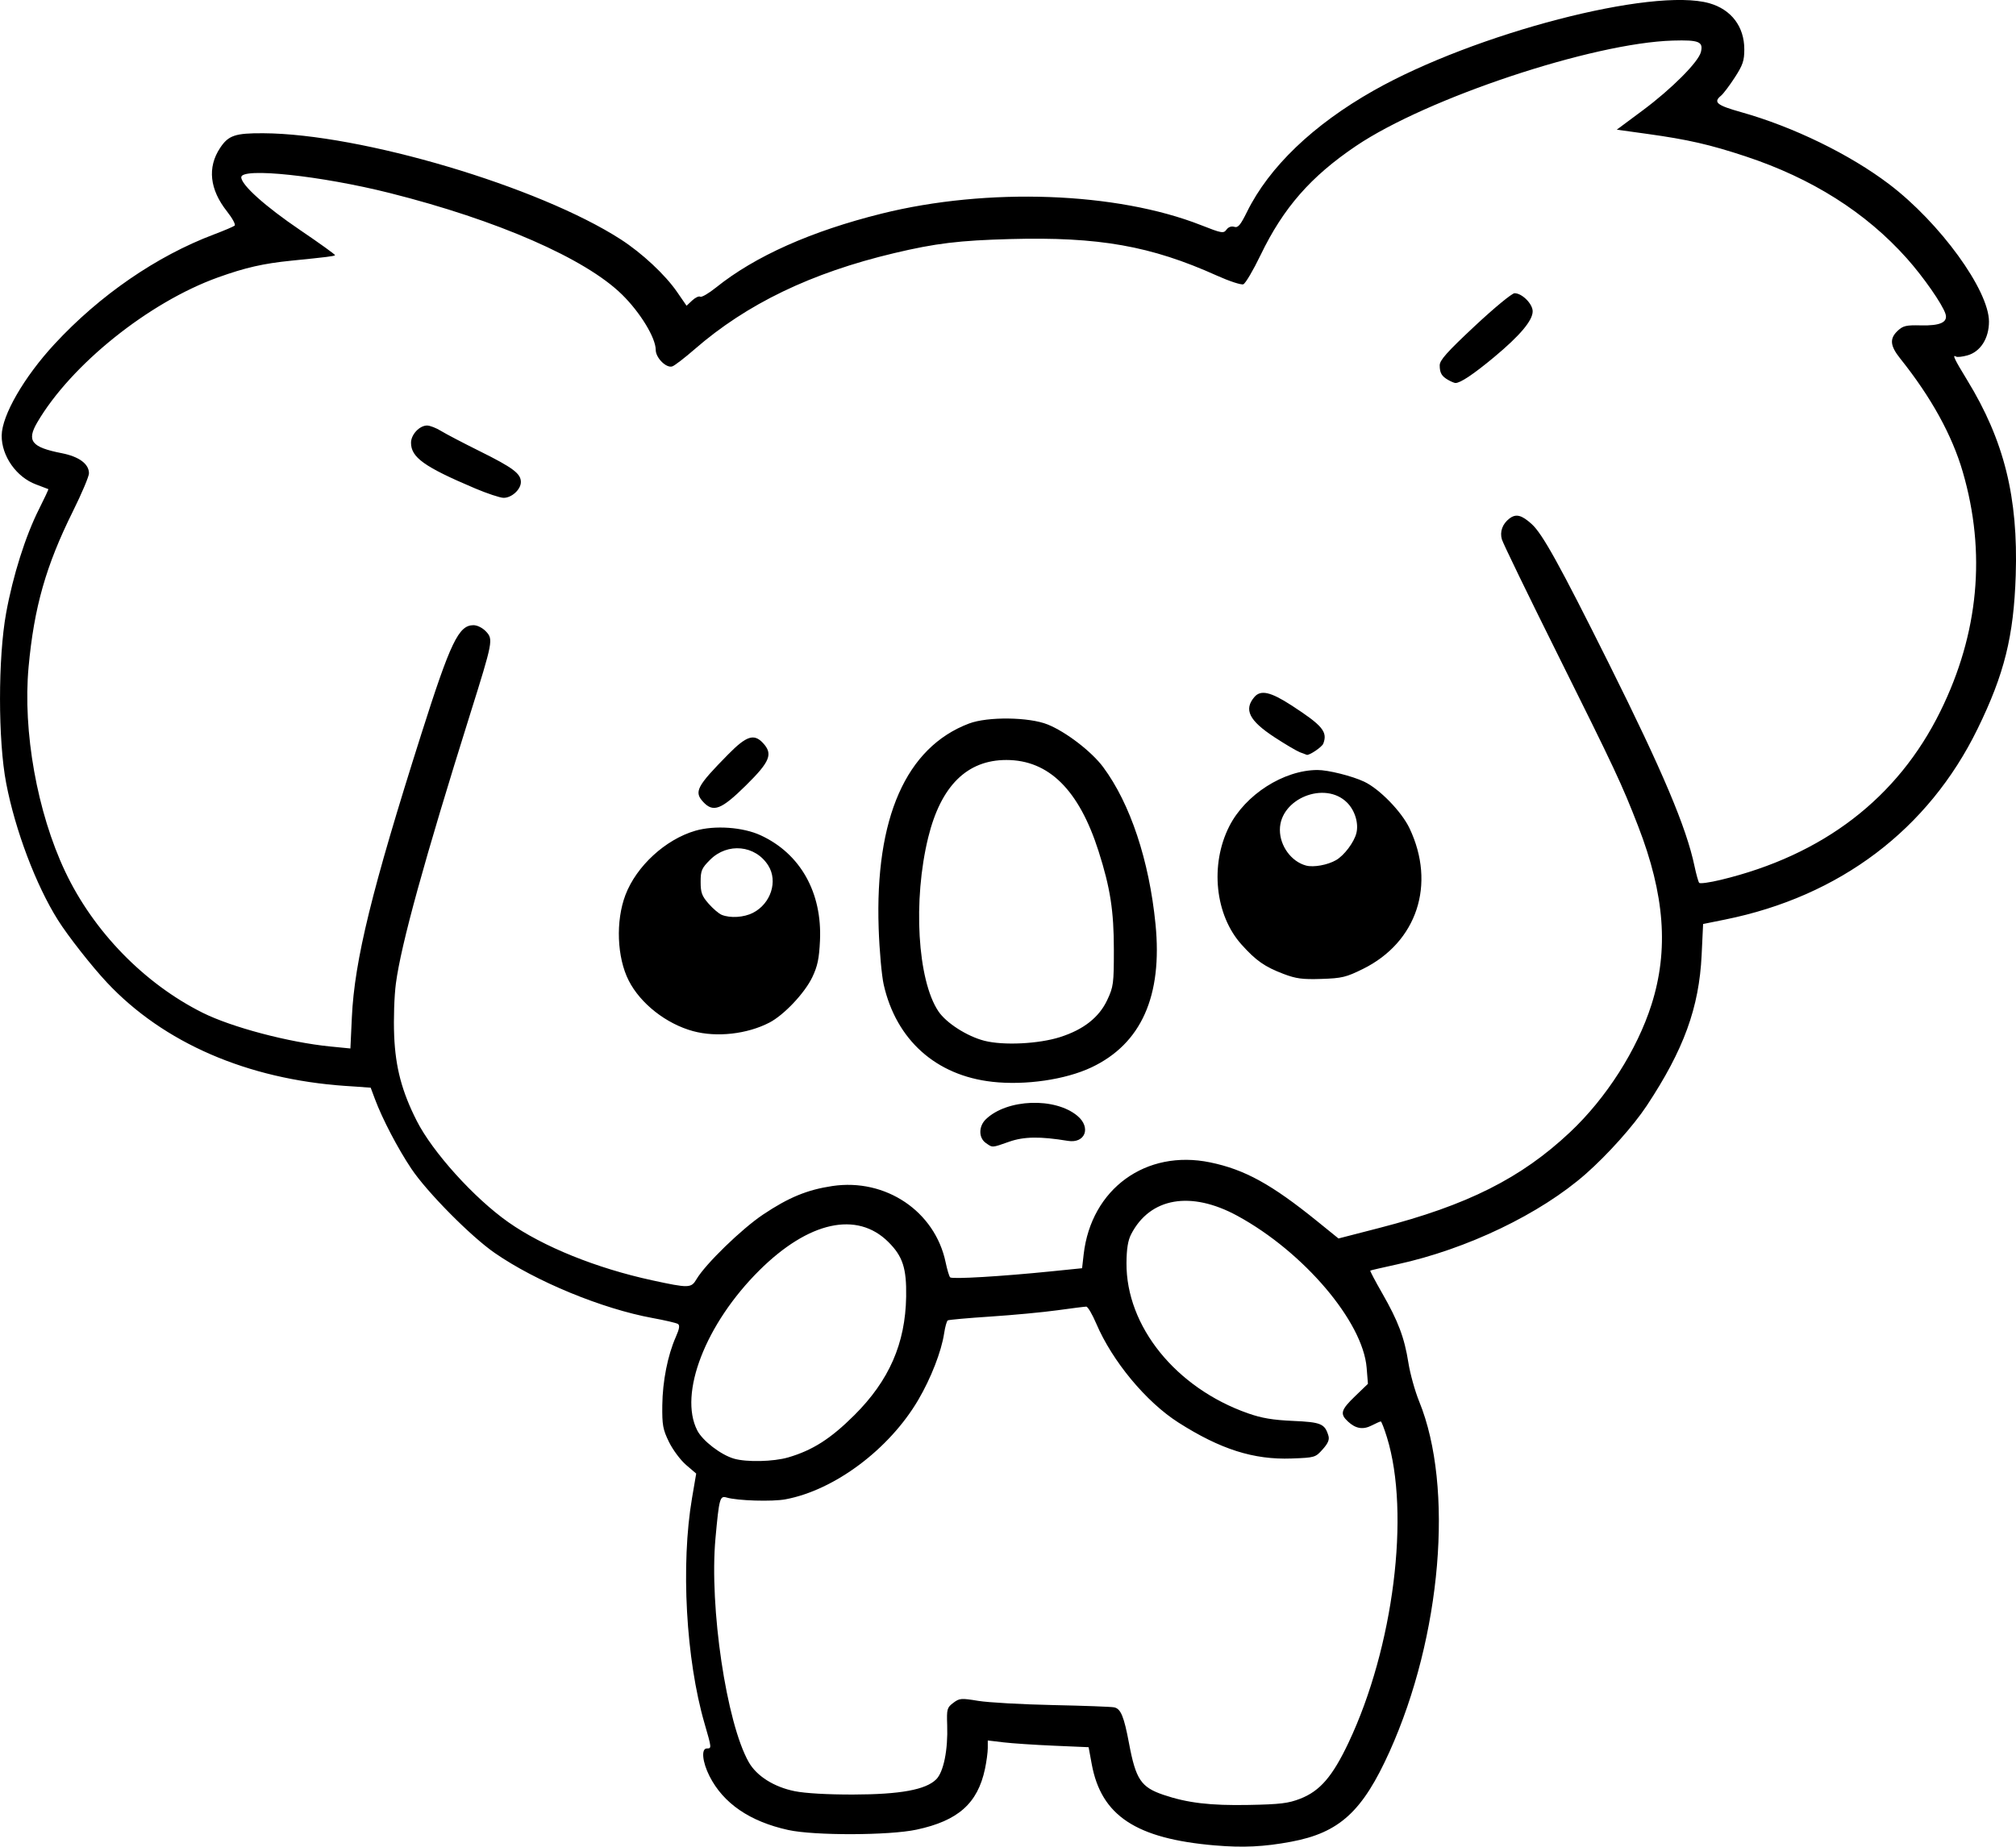 <?xml version="1.0" encoding="UTF-8" standalone="no"?>
<!-- Created with Inkscape (http://www.inkscape.org/) -->

<svg
   width="213.64mm"
   height="195.745mm"
   viewBox="0 0 213.64 195.745"
   version="1.1"
   id="svg1"
   xml:space="preserve"
   xmlns="http://www.w3.org/2000/svg"
   xmlns:svg="http://www.w3.org/2000/svg"><defs
     id="defs1" /><g
     id="layer1"
     transform="translate(-81.725,-94.982)"><path
       style="fill:#000000"
       d="m 210.481,290.595 c -8.37,-0.715 -12.055,-3.147 -13.063,-8.62 l -0.33,-1.792 -3.689,-0.159 c -2.029,-0.087 -4.433,-0.248 -5.343,-0.357 l -1.654,-0.198 v 0.807 c 0,0.444 -0.134,1.438 -0.297,2.209 -0.775,3.657 -2.848,5.497 -7.257,6.438 -2.907,0.621 -10.83,0.642 -13.588,0.036 -4.069,-0.894 -6.882,-2.818 -8.346,-5.707 -0.765,-1.509 -0.9,-2.937 -0.278,-2.937 0.514,0 0.511,-0.025 -0.252,-2.657 -1.971,-6.8 -2.526,-16.83 -1.322,-23.893 l 0.441,-2.586 -1.071,-0.917 c -0.589,-0.504 -1.403,-1.596 -1.81,-2.427 -0.652,-1.333 -0.736,-1.79 -0.712,-3.896 0.029,-2.55 0.571,-5.293 1.43,-7.236 0.387,-0.876 0.446,-1.248 0.22,-1.388 -0.17,-0.105 -1.377,-0.387 -2.682,-0.625 -5.345,-0.978 -12.359,-3.87 -16.731,-6.9 -2.536,-1.757 -7.167,-6.439 -8.834,-8.93 -1.431,-2.138 -3.066,-5.267 -3.851,-7.367 l -0.456,-1.22 -2.681,-0.185 c -10.395,-0.716 -19.272,-4.567 -25.266,-10.961 -1.618,-1.726 -4.138,-4.938 -5.202,-6.631 -2.325,-3.699 -4.518,-9.501 -5.478,-14.498 -0.869,-4.522 -0.871,-13.282 -0.004,-18.04 0.723,-3.967 2.048,-8.16 3.475,-10.993 0.582,-1.155 1.031,-2.116 0.998,-2.136 -0.033,-0.02 -0.618,-0.242 -1.3,-0.495 -2.09,-0.774 -3.668,-3.022 -3.645,-5.191 0.023,-2.136 2.373,-6.204 5.598,-9.69 4.792,-5.18 10.82,-9.329 16.882,-11.617 1.091,-0.412 2.086,-0.835 2.21,-0.94 0.124,-0.105 -0.244,-0.784 -0.817,-1.509 -1.838,-2.325 -2.092,-4.663 -0.731,-6.719 0.885,-1.338 1.593,-1.579 4.583,-1.563 10.363,0.056 29.203,5.653 37.882,11.253 2.252,1.453 4.71,3.748 5.964,5.57 l 1.007,1.462 0.596,-0.56 c 0.328,-0.308 0.713,-0.488 0.855,-0.399 0.143,0.088 0.896,-0.35 1.673,-0.975 4.133,-3.319 10.087,-5.975 17.553,-7.833 11.217,-2.791 24.902,-2.296 33.846,1.225 2.191,0.863 2.385,0.897 2.693,0.475 0.204,-0.279 0.522,-0.394 0.824,-0.298 0.399,0.127 0.655,-0.174 1.352,-1.587 2.348,-4.761 7.015,-9.233 13.413,-12.854 10.728,-6.071 29.585,-10.976 35.59,-9.257 2.324,0.665 3.697,2.479 3.697,4.883 0,1.206 -0.157,1.67 -1.013,2.99 -0.557,0.859 -1.212,1.726 -1.455,1.925 -0.848,0.696 -0.457,1.016 2.137,1.745 5.506,1.547 11.504,4.467 15.677,7.634 5.391,4.091 10.583,11.239 10.583,14.569 0,1.781 -0.907,3.198 -2.292,3.581 -0.531,0.147 -1.066,0.205 -1.189,0.129 -0.446,-0.275 -0.197,0.252 1.177,2.499 3.91,6.394 5.407,12.417 5.139,20.678 -0.21,6.462 -1.204,10.467 -4.04,16.272 -5.214,10.672 -14.598,17.763 -26.758,20.221 l -2.331,0.471 -0.156,3.28 c -0.266,5.587 -1.889,10.043 -5.82,15.987 -1.406,2.126 -4.126,5.168 -6.452,7.218 -4.82,4.246 -12.597,7.979 -19.983,9.591 -1.528,0.333 -2.815,0.632 -2.859,0.663 -0.045,0.031 0.523,1.111 1.261,2.398 1.699,2.963 2.358,4.714 2.778,7.375 0.184,1.164 0.698,3.01 1.143,4.101 3.702,9.077 2.365,24.887 -3.136,37.104 -2.864,6.36 -5.311,8.603 -10.432,9.561 -2.88,0.539 -5.089,0.646 -8.068,0.392 z m 9.035,-4.952 c 2.097,-0.819 3.421,-2.358 5.121,-5.952 4.767,-10.077 6.555,-24.296 4.068,-32.349 -0.287,-0.928 -0.582,-1.688 -0.656,-1.688 -0.074,0 -0.499,0.188 -0.944,0.418 -0.937,0.484 -1.711,0.357 -2.543,-0.418 -0.863,-0.804 -0.742,-1.224 0.768,-2.68 l 1.358,-1.309 -0.136,-1.695 c -0.393,-4.895 -6.676,-12.287 -13.695,-16.11 -4.936,-2.688 -9.257,-1.94 -11.263,1.95 -0.338,0.655 -0.482,1.545 -0.493,3.043 -0.05,6.709 5.228,13.245 12.868,15.937 1.453,0.512 2.638,0.712 4.767,0.806 2.982,0.131 3.376,0.295 3.762,1.561 0.129,0.424 -0.033,0.811 -0.608,1.455 -0.769,0.861 -0.832,0.879 -3.296,0.969 -4.021,0.145 -7.527,-0.969 -11.992,-3.813 -3.419,-2.178 -7.007,-6.503 -8.71,-10.499 -0.418,-0.982 -0.892,-1.786 -1.053,-1.786 -0.161,0 -1.533,0.173 -3.05,0.384 -1.517,0.211 -4.709,0.512 -7.093,0.668 -2.384,0.156 -4.425,0.339 -4.534,0.407 -0.109,0.067 -0.282,0.682 -0.385,1.366 -0.287,1.917 -1.396,4.767 -2.748,7.069 -3.069,5.222 -8.853,9.554 -14.06,10.53 -1.409,0.264 -5.105,0.151 -6.25,-0.191 -0.707,-0.212 -0.789,0.088 -1.175,4.323 -0.665,7.292 1.159,19.563 3.528,23.731 0.837,1.472 2.673,2.632 4.869,3.075 1.115,0.225 3.479,0.361 6.172,0.356 5.004,-0.01 7.718,-0.506 8.825,-1.613 0.781,-0.781 1.254,-3.122 1.161,-5.752 -0.06,-1.693 -0.016,-1.853 0.642,-2.35 0.659,-0.498 0.835,-0.513 2.646,-0.215 1.067,0.176 4.619,0.376 7.893,0.445 3.274,0.069 6.206,0.177 6.515,0.242 0.701,0.145 1.041,0.971 1.575,3.822 0.715,3.818 1.267,4.643 3.642,5.45 2.537,0.862 4.975,1.151 9.038,1.073 3.348,-0.064 4.203,-0.168 5.465,-0.661 z m -54.263,-36.177 c 2.595,-0.762 4.497,-1.977 7.004,-4.473 3.695,-3.679 5.414,-7.612 5.495,-12.568 0.049,-3.016 -0.361,-4.275 -1.886,-5.793 -3.324,-3.31 -8.453,-2.179 -13.68,3.015 -5.69,5.655 -8.562,13.067 -6.571,16.957 0.564,1.103 2.499,2.59 3.896,2.995 1.339,0.388 4.192,0.321 5.742,-0.134 z m -9.72,-18.888 c 0.953,-1.613 4.791,-5.34 7.066,-6.862 2.711,-1.813 4.673,-2.62 7.333,-3.017 5.645,-0.841 10.873,2.68 12.002,8.082 0.16,0.767 0.375,1.486 0.478,1.597 0.198,0.214 5.429,-0.097 10.772,-0.64 l 3.211,-0.326 0.168,-1.47 c 0.795,-6.941 6.593,-11.157 13.408,-9.748 3.665,0.758 6.497,2.317 11.352,6.247 l 2.245,1.818 4.37,-1.128 c 9.289,-2.397 14.981,-5.259 20.171,-10.14 3.842,-3.614 7.109,-8.733 8.629,-13.523 1.84,-5.797 1.403,-11.636 -1.417,-18.918 -1.72,-4.441 -2.448,-5.995 -8.553,-18.256 -3.116,-6.257 -5.765,-11.72 -5.886,-12.138 -0.237,-0.815 0.062,-1.643 0.796,-2.207 0.694,-0.533 1.292,-0.387 2.36,0.579 1.148,1.037 2.955,4.304 8.201,14.825 5.7,11.431 8.192,17.329 9.055,21.431 0.184,0.873 0.408,1.674 0.498,1.78 0.09,0.106 1.113,-0.036 2.273,-0.315 10.862,-2.614 18.758,-8.672 23.287,-17.87 4.065,-8.253 4.865,-16.816 2.371,-25.38 -1.135,-3.897 -3.35,-7.912 -6.627,-12.013 -1.083,-1.355 -1.15,-2.114 -0.263,-2.947 0.563,-0.529 0.899,-0.606 2.452,-0.567 2.061,0.052 2.888,-0.336 2.607,-1.221 -0.324,-1.02 -2.327,-3.898 -4.09,-5.875 -4.349,-4.877 -10.067,-8.495 -17.099,-10.821 -3.785,-1.251 -6.107,-1.782 -10.423,-2.381 l -3.222,-0.447 2.766,-2.057 c 3.039,-2.26 5.882,-5.112 6.146,-6.165 0.278,-1.107 -0.195,-1.302 -2.965,-1.222 -8.496,0.246 -26.04,6.082 -33.581,11.171 -4.791,3.233 -7.696,6.553 -10.106,11.55 -0.783,1.624 -1.609,3.024 -1.836,3.111 -0.226,0.087 -1.491,-0.328 -2.811,-0.923 -6.989,-3.147 -12.508,-4.123 -21.888,-3.87 -5.418,0.146 -7.913,0.449 -12.318,1.495 -8.772,2.083 -15.608,5.379 -21.132,10.186 -1.029,0.896 -2.087,1.71 -2.349,1.81 -0.627,0.237 -1.771,-0.889 -1.771,-1.744 0,-1.277 -1.647,-3.98 -3.582,-5.875 -3.891,-3.813 -13.192,-7.879 -24.597,-10.75 -7.291,-1.836 -15.743,-2.734 -15.743,-1.674 0,0.813 2.535,3.088 6.244,5.603 2.082,1.412 3.745,2.61 3.694,2.66 -0.107,0.107 -0.827,0.197 -4.607,0.577 -2.999,0.302 -4.888,0.732 -7.793,1.775 -7.322,2.63 -15.562,9.238 -19.148,15.357 -1.159,1.977 -0.632,2.645 2.589,3.278 1.833,0.361 2.882,1.137 2.882,2.133 0,0.328 -0.77,2.149 -1.712,4.047 -2.85,5.746 -4.105,10.158 -4.686,16.474 -0.628,6.831 0.907,15.416 3.881,21.699 3.002,6.344 8.373,11.862 14.555,14.955 3.079,1.54 9.139,3.144 13.522,3.578 l 2.145,0.212 0.155,-3.318 c 0.282,-6.031 2.116,-13.507 7.369,-30.041 3.087,-9.716 3.947,-11.509 5.519,-11.509 0.404,0 0.962,0.281 1.325,0.667 0.782,0.832 0.742,1.041 -1.668,8.726 -4.882,15.564 -7.328,24.438 -7.877,28.572 -0.178,1.343 -0.258,3.762 -0.184,5.556 0.139,3.359 0.815,5.908 2.389,9.014 1.687,3.329 6.092,8.204 9.717,10.753 3.685,2.592 9.327,4.872 15.214,6.15 3.916,0.85 4.153,0.844 4.718,-0.112 z m 30.663,-14.44 c -0.779,-0.546 -0.776,-1.768 0.007,-2.521 2.247,-2.16 7.336,-2.343 9.706,-0.349 1.468,1.235 0.81,2.944 -1.017,2.644 -2.949,-0.484 -4.659,-0.46 -6.216,0.088 -1.869,0.657 -1.747,0.65 -2.479,0.137 z m 0.674,-6.488 c -5.959,-0.667 -10.169,-4.438 -11.497,-10.297 -0.214,-0.946 -0.455,-3.629 -0.534,-5.961 -0.399,-11.705 2.904,-19.195 9.578,-21.718 1.975,-0.747 6.36,-0.693 8.334,0.103 1.941,0.782 4.664,2.876 5.887,4.527 2.864,3.865 4.869,9.885 5.538,16.63 0.756,7.622 -1.507,12.688 -6.783,15.186 -2.757,1.305 -7.011,1.924 -10.523,1.531 z m 7.204,-4.742 c 2.477,-0.789 4.123,-2.084 4.985,-3.922 0.661,-1.41 0.704,-1.737 0.704,-5.338 0,-4.103 -0.378,-6.542 -1.616,-10.425 -2.075,-6.51 -5.278,-9.682 -9.775,-9.683 -4.169,-4.7e-4 -6.939,2.743 -8.281,8.202 -1.637,6.658 -1.141,15.135 1.08,18.441 0.833,1.239 3.047,2.655 4.882,3.121 2.025,0.514 5.741,0.331 8.022,-0.395 z m -38.894,-0.624 c -2.854,-0.777 -5.581,-2.916 -6.825,-5.355 -1.252,-2.453 -1.401,-6.318 -0.351,-9.081 1.161,-3.056 4.242,-5.888 7.406,-6.808 2.051,-0.596 5.032,-0.389 6.919,0.481 4.208,1.94 6.531,6.065 6.291,11.172 -0.09,1.909 -0.26,2.714 -0.818,3.878 -0.81,1.689 -3.009,4.013 -4.552,4.811 -2.356,1.218 -5.58,1.578 -8.07,0.901 z m 6.331,-12.539 c 1.898,-0.968 2.674,-3.355 1.631,-5.016 -1.363,-2.17 -4.315,-2.463 -6.166,-0.613 -0.897,0.897 -1.003,1.144 -1.003,2.347 0,1.135 0.132,1.495 0.845,2.308 0.465,0.53 1.09,1.062 1.389,1.183 0.911,0.369 2.347,0.278 3.303,-0.21 z m 56.22,6.467 c -1.987,-0.758 -2.899,-1.396 -4.438,-3.108 -2.805,-3.119 -3.361,-8.452 -1.306,-12.522 1.7,-3.368 5.766,-5.969 9.349,-5.981 1.124,-0.004 3.69,0.638 4.962,1.242 1.623,0.77 3.958,3.173 4.796,4.935 2.824,5.941 0.793,12.079 -4.932,14.909 -1.786,0.882 -2.232,0.99 -4.404,1.06 -2.014,0.065 -2.685,-0.024 -4.027,-0.535 z m 5.578,-12.057 c 0.863,-0.498 1.91,-1.889 2.154,-2.862 0.261,-1.042 -0.153,-2.404 -0.983,-3.235 -2.351,-2.351 -7.123,-0.417 -7.123,2.885 0,1.715 1.216,3.373 2.778,3.788 0.792,0.21 2.279,-0.06 3.174,-0.576 z m -67.061,-6.167 c -0.999,-1.073 -0.694,-1.655 2.644,-5.043 1.937,-1.966 2.735,-2.227 3.685,-1.207 1.084,1.163 0.759,1.97 -1.816,4.508 -2.596,2.56 -3.447,2.888 -4.514,1.743 z m 63.225,-5.272 c -0.364,-0.144 -1.573,-0.858 -2.687,-1.588 -2.694,-1.764 -3.275,-2.931 -2.126,-4.269 0.669,-0.778 1.714,-0.542 3.92,0.888 3.299,2.138 3.856,2.808 3.375,4.062 -0.135,0.351 -1.451,1.247 -1.741,1.186 -0.044,-0.009 -0.377,-0.134 -0.741,-0.278 z m -87.445,-27.983 c -5.344,-2.266 -6.747,-3.268 -6.747,-4.821 0,-0.865 0.898,-1.827 1.704,-1.826 0.3,5.5e-4 0.962,0.258 1.471,0.572 0.509,0.314 2.355,1.279 4.101,2.146 3.527,1.75 4.366,2.378 4.366,3.271 0,0.792 -0.98,1.686 -1.836,1.676 -0.373,-0.004 -1.749,-0.462 -3.059,-1.017 z m 103.187,-11.462 c -0.715,-0.405 -0.917,-0.748 -0.922,-1.561 -0.003,-0.544 0.77,-1.411 3.716,-4.167 2.049,-1.917 3.944,-3.481 4.219,-3.481 0.79,0 1.917,1.129 1.917,1.919 0,0.976 -1.348,2.577 -4.091,4.86 -2.173,1.809 -3.592,2.757 -4.098,2.737 -0.116,-0.004 -0.45,-0.143 -0.741,-0.308 z"
       id="path4" /></g></svg>
